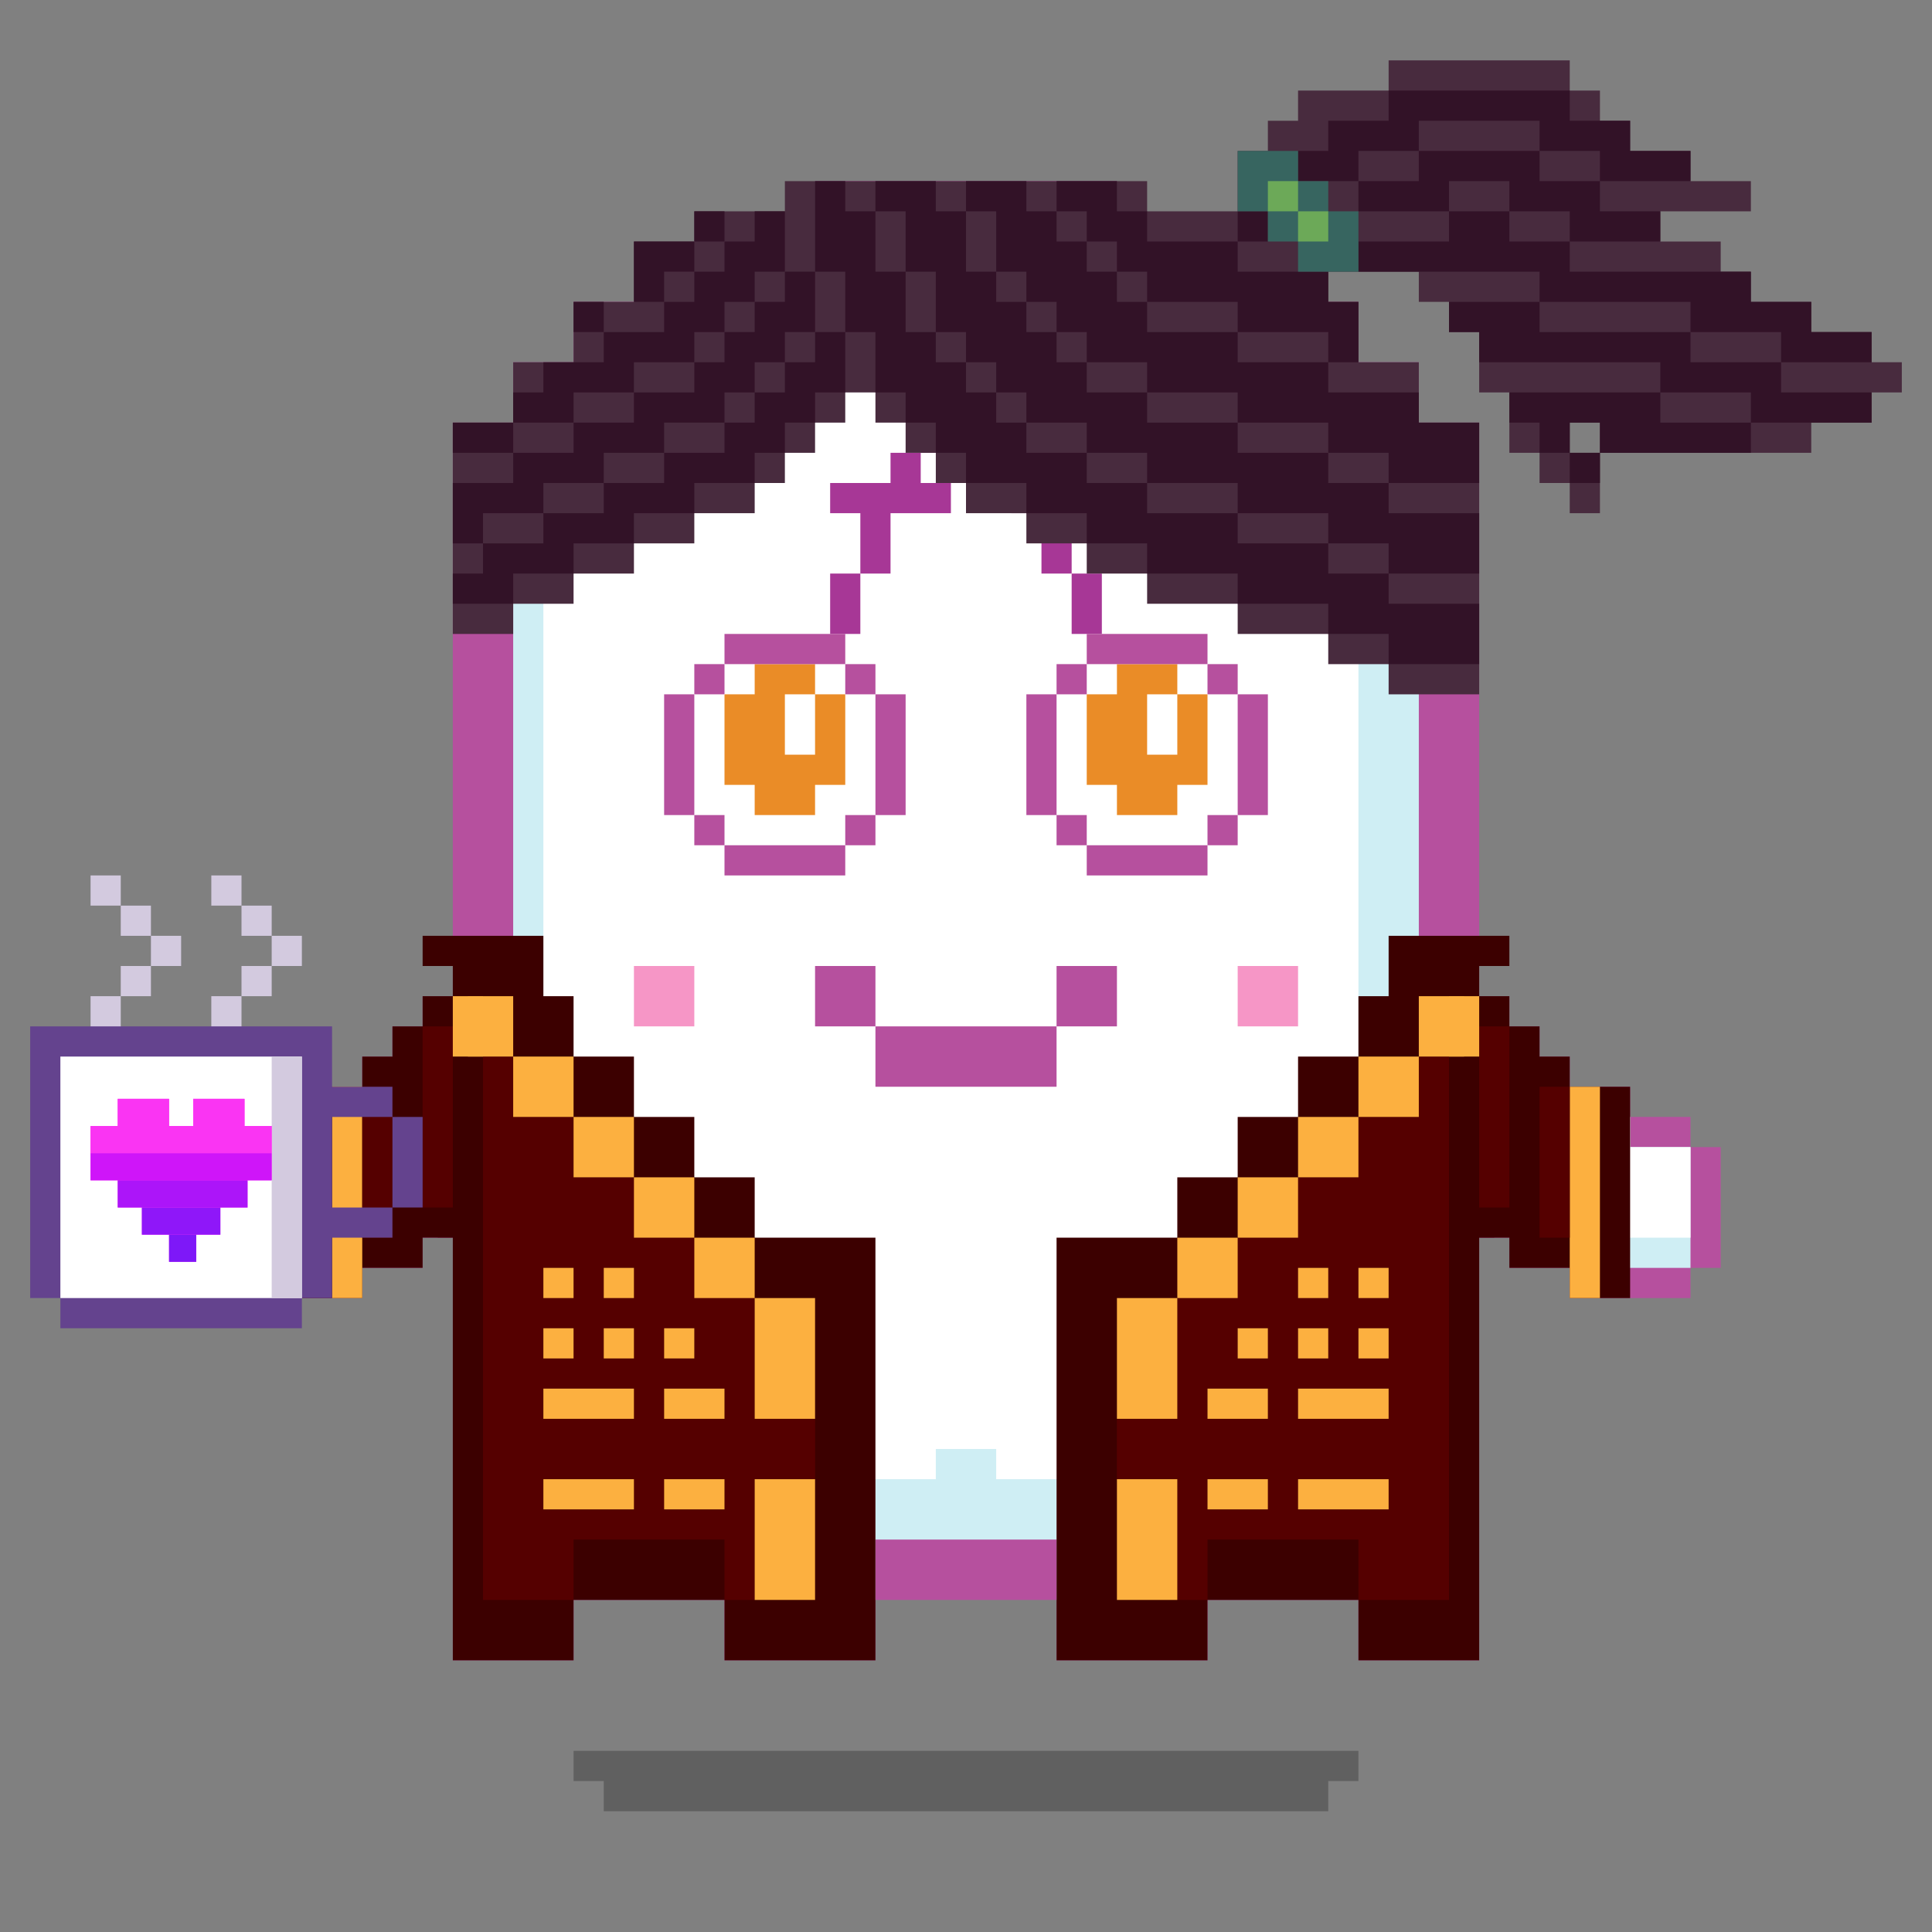 <svg xmlns="http://www.w3.org/2000/svg" viewBox="0 0 64 64"><rect x="0" y="0" width="64" height="64" fill="#808080" stroke="none"/><g class="gotchi-bg"><defs fill="#fff"><pattern id="a" patternUnits="userSpaceOnUse" width="4" height="4"><path d="M0 0h1v1H0zm2 2h1v1H2z"/></pattern><pattern id="b" patternUnits="userSpaceOnUse" x="0" y="0" width="2" height="2"><path d="M0 0h1v1H0z"/></pattern><pattern id="c" patternUnits="userSpaceOnUse" x="-2" y="0" width="8" height="1"><path d="M0 0h1v1H0zm2 0h1v1H2zm2 0h1v1H4z"/></pattern><pattern id="d" patternUnits="userSpaceOnUse" x="0" y="0" width="4" height="4"><path d="M0 0h1v1H0zm0 2h1v1H0zm1 0V1h1v1zm1 0h1v1H2zm0-1h1V0H2zm1 2h1v1H3z"/></pattern><pattern id="e" patternUnits="userSpaceOnUse" width="64" height="32"><path d="M4 4h1v1H4zm7 0h1v1h-1zm7 0h1v1h-1zm7 0h1v1h-1zm7 0h1v1h-1zm7 0h1v1h-1zm7 0h1v1h-1zm7 0h1v1h-1zm7 0h1v1h-1z"/><path fill="url(#a)" d="M0 8h64v7H0z"/><path fill="url(#b)" d="M0 16h64v1H0z"/><path fill="url(#c)" d="M0 18h64v1H0z"/><path fill="url(#b)" d="M22 18h15v1H22zM0 20h64v3H0z"/><path fill="url(#d)" d="M0 24h64v8H0z"/></pattern><mask id="f"><path fill="url(#e)" d="M0 0h64v32H0z"/></mask></defs><path fill="#fff" d="M0 0h64v32H0z"/><path fill="#dea8ff" class="gotchi-secondary" mask="url(#f)" d="M0 0h64v32H0z"/><path fill="#dea8ff" class="gotchi-secondary" d="M0 32h64v32H0z"/><path mask="url(#f)" fill="#fff" transform="matrix(1 0 0 -1 0 64)" d="M0 0h64v32H0z"/></g><style>.gotchi-primary{fill:#B6509E;}.gotchi-secondary{fill:#CFEEF4;}.gotchi-cheek{fill:#F696C6;}.gotchi-eyeColor{fill:#EA8C27;}.gotchi-primary-mouth{fill:#B6509E;}.gotchi-sleeves-up{display:none;}.gotchi-handsUp{display:none;}.gotchi-handsDownOpen{display:block;}.gotchi-handsDownClosed{display:none;}</style><g class="gotchi-body"><path d="M47 14v-2h-2v-2h-4V8h-4V6H27v2h-4v2h-4v2h-2v2h-2v41h4v-2h5v2h5v-2h6v2h5v-2h5v2h4V14z" class="gotchi-primary"/><path d="M45 14v-2h-4v-2h-4V8H27v2h-4v2h-4v2h-2v39h2v-2h5v2h5v-2h6v2h5v-2h5v2h2V14z" class="gotchi-secondary"/><path d="M18,49h2v-1h2v1h2v2h5v-2h2v-1h2v1h2v2h5v-2h2v-1h2v1h1V14h-4v-2h-4v-2h-5V9h-5v2h-4v2h-4v2h-1V49z" fill="#fff"/></g><path class="gotchi-cheek" d="M21 32v2h2v-2h-1zm21 0h-1v2h2v-2z"/><g class="gotchi-primary-mouth"><path d="M29 32h-2v2h2v-1z"/><path d="M33 34h-4v2h6v-2h-1z"/><path d="M36 32h-1v2h2v-2z"/></g>
    <style>
        .gotchi-bg { display: none }
    </style>
<g class="gotchi-shadow"><path opacity=".25" d="M25 58H19v1h1v1h24V59h1V58h-1z" fill="#000"/></g>,<g class="gotchi-collateral" fill="#a73796"><path d="M30.5 15h1v-2h-1z"/><path d="M31.5 12h1v1h-1z"/><path d="M33.5 13h-1v2h1zm-4 3h-2v1h1v2h1v-2h2v-1h-1v-1h-1z"/><path d="M34.5 15h-1v2h1z"/><path d="M35.5 17h-1v2h1zm-8 4h1v-2h-1z"/><path d="M35.5 19v2h1v-2z"/></g><g class="gotchi-eyeColor"><path d="M39 23v2h-1v-2h1v-1h-2v1h-1v3h1v1h2v-1h1v-3h-1z" /><g class="gotchi-primary"><path d="M36 22h-1v1h1v-1z" /><path d="M35 25v-2h-1v4h1v-2z" /><path d="M36 27h-1v1h1v-1zm5-5h-1v1h1v-1z" /><path d="M41 23v4h1v-4h-1zm-3-1h2v-1h-4v1h2zm0 6h-2v1h4v-1h-2z" /><path d="M41 27h-1v1h1v-1z" /></g><path d="M27 24v1h-1v-2h1v-1h-2v1h-1v3h1v1h2v-1h1v-3h-1v1z" /><g class="gotchi-primary"><path d="M24 22h-1v1h1v-1z" /><path d="M23 25v-2h-1v4h1v-2z" /><path d="M24 27h-1v1h1v-1zm5-5h-1v1h1v-1z" /><path d="M29 24v3h1v-4h-1v1zm-3-2h2v-1h-4v1h2zm0 6h-2v1h4v-1h-2z" /><path d="M29 27h-1v1h1v-1z" /></g></g><g class="gotchi-wearable wearable-body"><svg x="10" y="31"><path d="M17 10h-2V8h-2V6h-2V4H9V2H8V0H4v1h1v1h-.5v8H5v14h4v-2h5v2h5V10h-2zM36 0v2h-1v2h-2v2h-2v2h-2v2h-4v14h5v-2h5v2h4V10h.5V2H39V1h1V0h-4z" fill="#3c0000"/><path d="M15 12h-2v-2h-2V8H9V6H7V4H6v18h3v-2h5v2h1v-4h2v-2h-2v-4zm-1 4h-2v-1h2v1zm-6-1h3v1H8v-1zm0-2h1v1H8v-1zm0-2h1v1H8v-1zm3 3h-1v-1h1v1zm2 0h-1v-1h1v1zm-2-2h-1v-1h1v1zm-1 7H8v-1h3v1h-1zm4 0h-2v-1h2v1zM37 4v2h-2v2h-2v2h-2v2h-2v4h-2v2h2v4h1v-2h5v2h3V4h-1zm-1 8h-1v-1h1v1zm0 2h-1v-1h1v1zm0 2h-3v-1h3v1zm-6-1h2v1h-2v-1zm3-2h1v1h-1v-1zm1-2v1h-1v-1h1zm-2 2v1h-1v-1h1zm-1 6h-1v-1h2v1h-1zm3 0h-1v-1h3v1h-2z" fill="#500"/><g fill="#fcb040"><path d="M11 6H9v2h2V6zm-3 7h1v1H8zm1 2H8v1h3v-1H9zm1-2h1v1h-1z"/><path d="M12 13h1v1h-1zm0 2v1h2v-1h-2zm1-7h-2v2h2V8z"/><path d="M15 10h-2v2h2v-2zm-7 1h1v1H8z"/><path d="M9 4H7v2h2V4zm6 8v4h2v-4h-2zm-6 6H8v1h3v-1H9zm3 0v1h2v-1h-2z"/><path d="M15 18v4h2v-4h-2zm-5-7h1v1h-1zM7 2H5v2h2V2zm26 4v2h2V6h-2zm2 7h1v1h-1zm-1 2h-1v1h3v-1h-2zm-1-2h1v1h-1zm-2 0h1v1h-1z"/><path d="M30 15v1h2v-1h-2zm1-7v2h2V8h-2z"/><path d="M29 10v2h2v-2h-2z"/><path d="M27 12v4h2v-4h-2zm8-1h1v1h-1zm0-7v2h2V4h-2zm-1 14h-1v1h3v-1h-2z"/><path d="M30 18v1h2v-1h-2zm-3 0v4h2v-4h-2zm6-7h1v1h-1zm4-9v2h2V2h-2z"/></g></svg></g><g class="gotchi-handsDownClosed"><g class="gotchi-primary"><path d="M19 42h1v1h-1zm1-6h1v1h-1z"/><path d="M21 37h1v1h-1zm5 3v4h1v-4zm-5 3h-1v1h2v-1z"/><path d="M24 44h-2v1h4v-1h-1zm1-5h-1v1h2v-1z"/><path d="M23 38h-1v1h2v-1z"/></g><g class="gotchi-secondary"><path d="M19 43h1v1h-1zm5 2h-2v1h4v-1h-1z"/><path d="M27 41v3h1v-3zm-6 3h-1v1h2v-1z"/><path d="M26 44h1v1h-1zm-7-3h-1v2h1v-1z"/></g><g class="gotchi-primary"><path d="M44 42h1v1h-1zm-1-6h1v1h-1z"/><path d="M42 37h1v1h-1z"/><path d="M42 39v-1h-2v1h1zm0 4v1h2v-1h-1z"/><path d="M40 44h-2v1h4v-1h-1z"/><path d="M38 42v-2h-1v4h1v-1z"/><path d="M40 40v-1h-2v1h1z"/></g><g class="gotchi-secondary"><path d="M42 44v1h2v-1h-1zm-5-2v-1h-1v3h1v-1z"/><path d="M40 45h-2v1h4v-1h-1z"/><path d="M37 44h1v1h-1zm7-1h1v1h-1z"/></g></g><g class="gotchi-handsDownOpen"><g class="gotchi-primary"><path d="M56 38v-1h-2v-1h-2v-1h-1v-1h-1v-1h-1v8h1v1h2v1h4v-1h1v-4z"/></g><g class="gotchi-secondary"><path d="M54 38v-1h-2v-1h-1v-1h-1v-1h-1v6h1v1h2v1h4v-4z" /></g><path d="M54,38v-1h-2v-1h-1v-1h-1v-1h-1v5h1v1h2v1h4v-3H54z" fill="#fff"/><g class="gotchi-primary"><path d="M8 38v-1h2v-1h2v-1h1v-1h1v-1h1v8h-1v1h-2v1H8v-1H7v-4z"/></g><g class="gotchi-secondary"><path d="M10 38v-1h2v-1h1v-1h1v-1h1v6h-1v1h-2v1H8v-4z" /></g><path d="M8,38v3h4v-1h2v-1h1v-5h-1v1h-1v1h-1v1h-2v1H8z" fill="#fff"/></g><g class="gotchi-handsUp"><g class="gotchi-secondary"><path d="M50,38h1v1h-1V38z"/><path d="M49 39h1v1h-1v-1zm2-2h1v1h-1v-1z"/><path d="M52,36h2v1h-2V36z"/><path d="M54,35h2v1h-2V35z"/></g><path d="M52,32v1h-2v1h-1v5h1v-1h1v-1h1v-1h2v-1h2v-3H52z" fill="#fff"/><g class="gotchi-primary"><path d="M49,33h1v1h-1V33z"/><path d="M50 32h2v1h-2v-1zm0 7h1v1h-1v-1z"/><path d="M49 40h1v1h-1v-1zm2-2h1v1h-1v-1z"/><path d="M52 37h2v1h-2v-1zm0-6h4v1h-4v-1z"/><path d="M56,32h1v4h-1V32z"/><path d="M54,36h2v1h-2V36z"/></g><g class="gotchi-secondary"><path d="M13,38h1v1h-1V38z"/><path d="M14 39h1v1h-1v-1zm-2-2h1v1h-1v-1z"/><path d="M10,36h2v1h-2V36z"/><path d="M8,35h2v1H8V35z"/></g><path d="M8,32v3h2v1h2v1h1v1h1v1h1v-5h-1v-1h-2v-1H8z" fill="#fff"/><g class="gotchi-primary"><path d="M14,33h1v1h-1V33z"/><path d="M12 32h2v1h-2v-1zm1 7h1v1h-1v-1z"/><path d="M14 40h1v1h-1v-1zm-2-2h1v1h-1v-1z"/><path d="M10 37h2v1h-2v-1zm-2-6h4v1H8v-1z"/><path d="M7,32h1v4H7V32z"/><path d="M8,36h2v1H8V36z"/></g></g><g class="gotchi-wearable wearable-head"><svg x="15" y="2"><path d="M47 10V9h-2V8h-2V7h-1V6h-2V5h3V4h-2V3h-2V2h-1V1h-1V0h-6v1h-3v1h-1v1h-1v2h-3V4H11v1H8v1H6v2H4v2H2v2H0v7h2v-1h2v-1h2v-1h2v-1h2v-1h1v-1h1v-1h1v-1h1v1h1v1h1v1h1v1h2v1h2v1h2v1h3v1h3v1h2v1h3v-9h-2v-2h-2V8h-1V7h3v1h1v1h1v2h1v2h1v1h1v1h1v-2h-1v-1h1v1h7v-1h2v-1h1v-1h-1z" fill="#482b3e"/><g fill="#321227"><path d="M26 5h1v1h-1zm15 5V9h-5V8h-3v1h1v1h6v1h3v1h4v-1h-3v-1h-3z"/><path d="M32 3V2h4v1h2v1h3V3h-2V2h-2V1h-6v1h-2v1h-1v1h2V3h2zM21 6h1v1h1v1h3v1h3v1h1V8h-1V7h-3V6h-3V5h-1V4h-2v1h1v1zM8 5h1v1H8z"/><path d="M8 7V6H6v2h1V7h1zm4 3h-1v1h-1v1H9v1H7v1H5v1H3v1H1v1H0v1h2v-1h2v-1h2v-1h2v-1h2v-1h1v-1h1v-1h1V9h-1v1zM4 8h1v1H4z"/><path d="M4 12v-1h2v-1h2V9h1V8h1V7h1V5h-1v1H9v1H8v1H7v1H5v1H3v1H2v1h2z"/><path d="M0 12v1h2v-1H0z"/><path d="M2 15h1v-1h2v-1h2v-1h2v-1h1v-1h1V9h1V7h-1v1h-1v1H9v1H8v1H6v1H4v1H2v1H0v2h1v-1h1z"/><path d="M29 17v-1h-3v-1h-3v-1h-2v-1h-2v-1h-1v-1h-1v-1h-1V9h-1V7h-1V5h-1V4h-1v3h1v2h1v2h1v1h1v1h1v1h2v1h2v1h2v1h3v1h3v1h2v1h3v-2h-3v-1h-2zm3-5v-1h-3v-1h-3V9h-3V8h-1V7h-1V6h-1V5h-1V4h-2v1h1v2h1v1h1v1h1v1h2v1h3v1h3v1h2v1h3v-2h-2z"/><path d="M29 14v-1h-3v-1h-3v-1h-2v-1h-1V9h-1V8h-1V7h-1V5h-1V4h-2v1h1v2h1v2h1v1h1v1h1v1h2v1h2v1h3v1h3v1h2v1h3v-2h-3v-1h-2zm11-2v-1h-5v1h1v1h1v-1h1v1h5v-1h-3z"/><path d="M37 13h1v1h-1zm-2-9v1h2v1h3V5h-2V4h-2V3h-4v1h-2v1h3V4h2z"/><path d="M41 8v1h3v1h3V9h-2V8h-2V7h-6V6h-2V5h-2v1h-3v1h6v1h5z"/></g><path d="M29 5V4h-1V3h-2v2h1v1h1v1h2V5h-1z" fill="#376560"/><g fill="#6ca958"><path d="M27 4h1v1h-1z"/><path d="M28 5h1v1h-1z"/></g></svg></g>"><svg x="10" y="31"><g><g class="gotchi-sleeves gotchi-sleeves-left gotchi-sleeves-up"><path d="M40,10V9h1V8h1V7h2V0h-2v1h-2v1h-1.5v8H40z" fill="#3c0000"/><path d="M43 7V0h-1v7h1z" fill="#fcb040"/><path d="M40 9V3h-1v6h1zm2-7h-1v5h1V2z" fill="#500"/><path d="M38,2v2h1V2H38z" fill="#fcb040"/></g><g class="gotchi-sleeves gotchi-sleeves-left gotchi-sleeves-down"><path d="M38.5,2v8H40v1h2v1h2V5h-2V4h-1V3h-1V2H38.5z" fill="#3c0000"/><path d="M42,5v7h1V5H42z" fill="#fcb040"/><path d="M39 3v6h1V3h-1zm3 2h-1v5h1V5z" fill="#500"/><path d="M38 2h1v2h-1z" fill="#fcb040"/></g><g class="gotchi-sleeves gotchi-sleeves-right gotchi-sleeves-up"><path d="M5.5 10V2H4V1H2V0H0v7h2v1h1v1h1v1h1.5z" fill="#3c0000"/><path d="M2 7V0H1v7h1z" fill="#fcb040"/><path d="M5 9V3H4v6h1zM2 7h1V2H2v5z" fill="#500"/><path d="M5,2v2h1V2H5z" fill="#fcb040"/></g><g class="gotchi-sleeves gotchi-sleeves-right gotchi-sleeves-down"><path d="M4,2v1H3v1H2v1H0v7h2v-1h2v-1h1.5V2H4z" fill="#3c0000"/><path d="M1,5v7h1V5H1z" fill="#fcb040"/><path d="M4 3v6h1V3H4zm-2 7h1V5H2v5z" fill="#500"/><path d="M5 2h1v2H5z" fill="#fcb040"/></g></g>,</svg><g class="gotchi-wearable wearable-hand wearable-hand-left"><svg x="1" y="29"><g fill="#d3cadf"><path d="M2,0h1v1H2V0z"/><path d="M3,1h1v1H3V1z"/><path d="M4,2h1v1H4V2z"/><path d="M3,3h1v1H3V3z"/><path d="M2 4h1v2H2V4zm4-4h1v1H6V0z"/><path d="M7,1h1v1H7V1z"/><path d="M8,2h1v1H8V2z"/><path d="M7,3h1v1H7V3z"/><path d="M6,4h1v2H6V4z"/></g><g fill="#64438e"><path d="M0,5v9h1v1h8v-1h1v-2h2v-1h-2V8h2V7h-2V5H0z"/><path d="M12,8v3h1V8H12z"/></g><path d="M1 14h8V6H1v8z" fill="#fff"/><path d="M8,6v8h1V6H8z" fill="#d3cadf"/><path d="M7.1 8.3v-.9H5.4v.9h-.8v-.9H2.9v.9H2v1.8h.9v.9h.8v.9h.9v.9h.9v-.9h.8V11h.9v-.9H8V8.3h-.9z" fill="#fa34f3"/><path d="M4.6 11.9h.9v.9h-.9v-.9z" fill="#7e18f8"/><path d="M3.7 11v.9h2.6V11H3.7h0z" fill="#8f17f9"/><path d="M2.9 10.1v.9h4.3v-.9H2.9z" fill="#ac15f9"/><path d="M2 9.2v.9h6v-.9H2z" fill="#cf15f9"/><path d="M7.1 8.3v-.9H5.4v.9h-.8v-.9H2.9v.9H2v.9h6v-.9h-.9z" fill="#fa34f3"/></svg></g></svg>